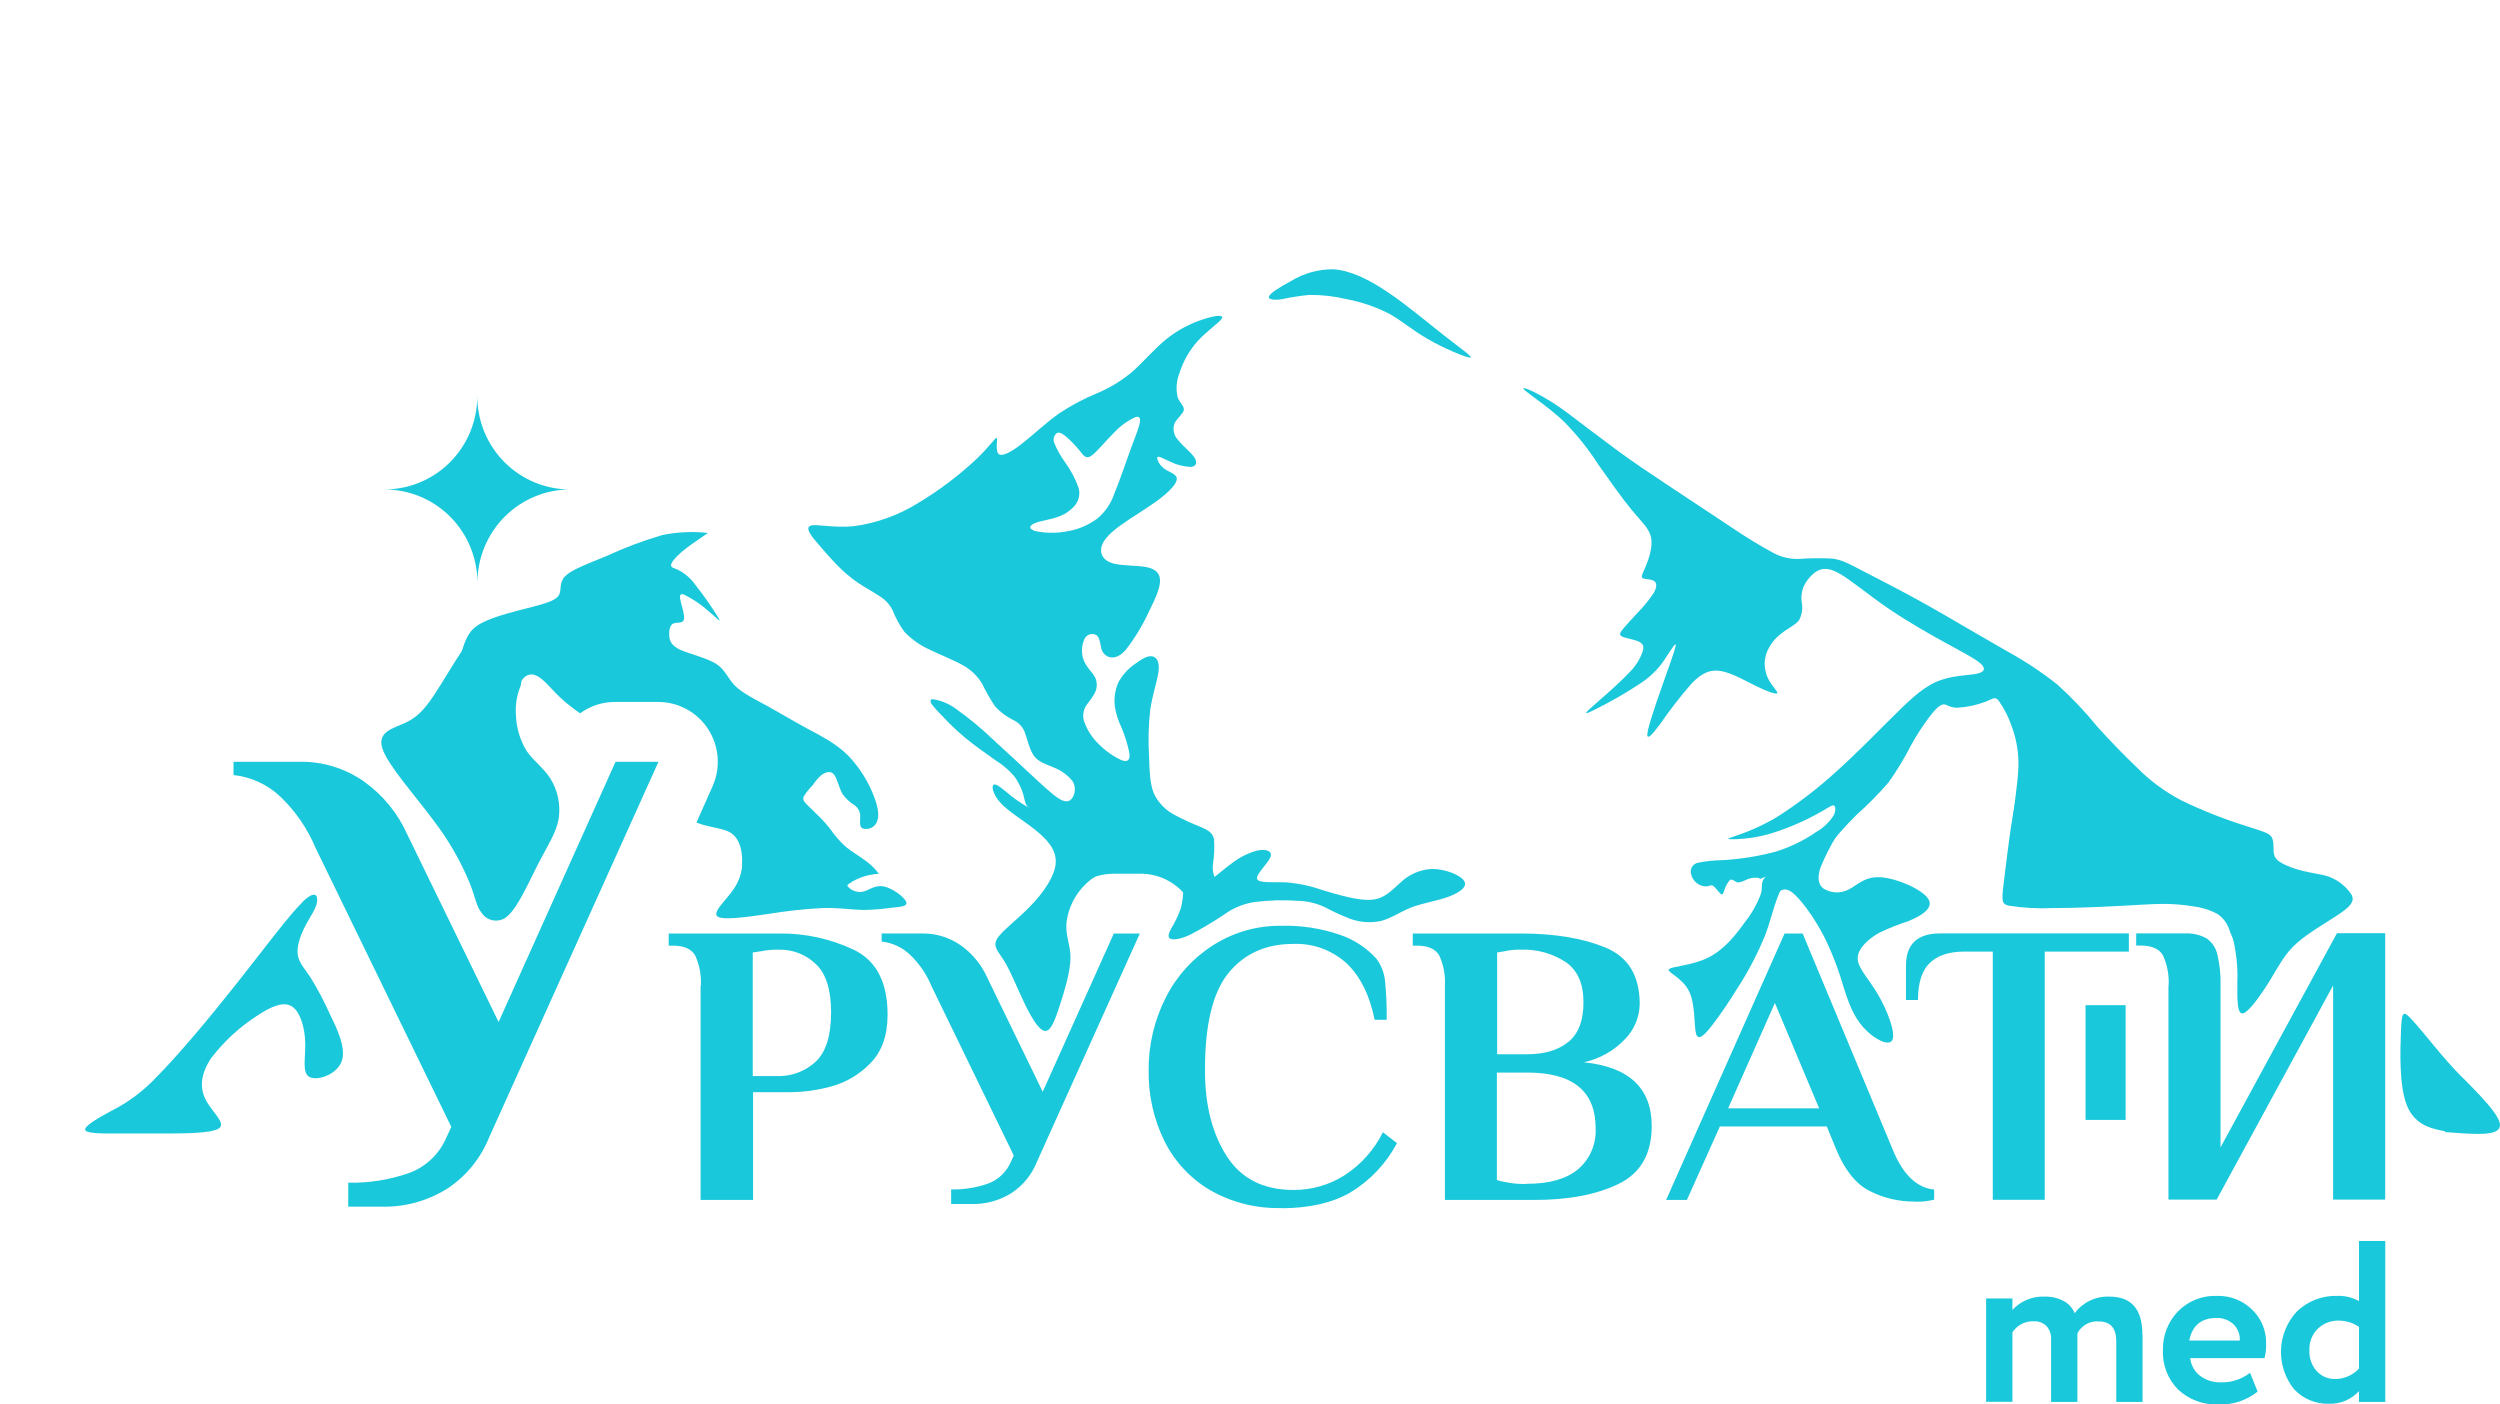 <svg width="518" height="291" viewBox="0 0 518 291" fill="none" xmlns="http://www.w3.org/2000/svg">
<g clip-path="url(#clip0_104_1568)">
<path fill-rule="evenodd" clip-rule="evenodd" d="M316.056 80.96C317.208 81.955 321.01 84.488 323.939 87.248C326.684 90.002 329.125 93.047 331.219 96.329C333.523 99.576 336.087 103.245 338.133 105.713C340.179 108.181 341.74 109.501 342.107 111.384C342.473 113.268 341.676 115.714 341.03 117.251C340.383 118.788 339.953 119.48 340.33 119.773C340.707 120.065 342.01 119.957 342.667 120.346C343.323 120.736 343.356 121.613 342.667 122.836C341.684 124.315 340.562 125.695 339.317 126.959C338.068 128.312 336.991 129.46 336.323 130.271C335.656 131.083 335.376 131.559 336.151 131.917C336.927 132.274 338.747 132.501 339.673 132.999C340.599 133.497 340.631 134.081 340.33 135.077C339.719 136.77 338.719 138.294 337.411 139.525C335.44 141.625 332.145 144.461 330.26 146.117C328.376 147.773 327.902 148.282 330.11 147.199C333.597 145.498 336.965 143.56 340.19 141.398C342.275 139.99 344.031 138.143 345.337 135.986C346.414 134.373 347.362 132.815 347.19 133.821C347.017 134.828 345.714 138.421 344.637 141.452C343.56 144.483 342.71 146.95 342.128 148.855C341.547 150.76 341.202 152.102 341.363 152.524C341.525 152.947 342.214 152.395 343.894 150.143C345.938 147.178 348.145 144.331 350.507 141.614C352.747 139.298 354.523 138.627 356.785 139.082C359.047 139.536 361.76 141.127 364.022 142.231C366.283 143.335 368.06 143.931 368.254 143.628C368.448 143.324 367.08 142.112 366.327 140.554C365.558 138.948 365.435 137.107 365.982 135.412C366.623 133.711 367.746 132.236 369.213 131.17C370.591 130.087 372.099 129.46 372.81 128.431C373.374 127.325 373.556 126.06 373.327 124.838C373.163 123.812 373.264 122.762 373.617 121.786C374.153 120.49 375.032 119.367 376.159 118.539C377.322 117.749 378.7 117.456 381.123 118.831C383.547 120.206 387.014 123.16 391.15 125.996C395.285 128.832 400.099 131.549 403.62 133.475C407.142 135.402 409.36 136.549 410.405 137.512C411.45 138.476 411.31 139.255 409.522 139.612C407.734 139.969 404.31 139.904 401.143 141.3C397.977 142.697 395.091 145.63 391.688 148.996C388.285 152.362 384.387 156.378 380.337 159.993C376.649 163.354 372.686 166.399 368.491 169.095C365.83 170.721 362.999 172.046 360.048 173.046C358.196 173.695 357.485 173.857 358.702 173.89C361.356 173.891 363.997 173.527 366.553 172.808C369.942 171.796 373.219 170.435 376.331 168.749C378.69 167.482 379.497 166.768 379.928 166.887C380.359 167.006 380.434 167.97 379.928 168.954C379.031 170.367 377.804 171.538 376.353 172.364C373.733 174.179 370.848 175.574 367.802 176.498C364.277 177.424 360.67 178 357.033 178.219C355.275 178.237 353.523 178.418 351.799 178.761C351.392 178.851 351.027 179.074 350.76 179.395C350.493 179.717 350.34 180.117 350.323 180.536C350.34 180.966 350.441 181.389 350.622 181.779C350.803 182.17 351.059 182.52 351.376 182.81C351.692 183.1 352.063 183.324 352.467 183.469C352.87 183.614 353.299 183.676 353.727 183.653C354.308 183.577 354.545 183.241 354.997 183.566C355.45 183.891 356.128 184.865 356.516 185.2C356.903 185.536 357 185.2 357.27 184.508C357.494 183.709 357.891 182.97 358.433 182.343C358.885 182.04 359.359 182.581 359.811 182.765C360.263 182.949 360.705 182.765 361.513 182.44C362.376 181.952 363.375 181.762 364.356 181.899C364.49 181.95 364.617 182.02 364.733 182.105C366.339 181.385 368.079 181.016 369.837 181.023H373.585C373.983 181.023 374.371 181.023 374.759 181.077C375.771 179.529 376.794 178.035 377.914 176.542C380.001 173.796 382.279 171.203 384.731 168.781C387.062 166.708 389.257 164.485 391.3 162.125C393.05 159.659 394.619 157.069 395.996 154.375C397.112 152.346 398.372 150.4 399.765 148.552C400.842 147.091 401.865 146.074 402.608 145.955C403.351 145.836 403.847 146.615 405.494 146.647C407.548 146.536 409.573 146.101 411.493 145.359C413.033 144.753 413.334 144.277 414.077 145.11C415.276 146.805 416.22 148.669 416.877 150.641C417.876 153.353 418.326 156.238 418.202 159.127C418.083 162.547 417.276 166.703 417.028 170.426C416.803 173.45 416.954 176.49 417.48 179.475C417.588 180.059 417.707 180.557 417.825 181.023H422.133C422.494 180.481 422.929 179.993 423.425 179.572C424.233 178.977 425.04 179.215 425.062 180.557C425.062 180.698 425.062 180.86 425.062 181.023H441.162H441.948H442.745H452.728C456.652 180.905 460.527 181.919 463.896 183.945C467.054 185.973 469.475 188.972 470.799 192.496L473.534 187.473C475 184.689 477.488 182.589 480.47 181.618L479.177 181.25C477.218 180.694 475.3 180 473.437 179.172C471.973 178.468 471.337 177.895 471.154 176.866C470.971 175.838 471.24 174.345 470.68 173.446C470.12 172.548 468.742 172.245 465.231 171.097C460.687 169.671 456.253 167.913 451.963 165.837C448.536 164.04 445.408 161.717 442.691 158.954C440.042 156.421 437.242 153.542 434.614 150.619C432.074 147.498 429.302 144.574 426.322 141.874C423.113 139.327 419.698 137.053 416.113 135.077L408.036 130.412C405.074 128.68 401.23 126.418 397.127 124.167C393.023 121.916 388.651 119.686 385.787 118.203C382.922 116.72 381.576 115.963 379.583 115.735C377.366 115.622 375.143 115.643 372.928 115.8C371.06 115.9 369.201 115.492 367.543 114.621C364.495 112.977 361.536 111.171 358.68 109.209C354.76 106.633 349.774 103.321 345.703 100.615C341.633 97.909 338.467 95.809 334.988 93.244C331.51 90.679 327.6 87.67 324.714 85.505C322.642 83.942 320.44 82.559 318.134 81.371C316.4 80.505 314.903 79.953 316.056 80.938V80.96ZM436.003 227.174L436.973 226.362V209.586H436.003V227.174ZM506.574 234.566C507.78 234.664 508.943 234.75 510.063 234.815C514.651 235.108 518.625 235.14 517.914 232.564C517.203 229.988 511.97 224.988 506.574 219.652V234.566Z" fill="#19C8DB"/>
<path d="M72.154 245.054C76.439 245.143 80.706 244.465 84.754 243.052C86.499 242.413 88.092 241.417 89.434 240.128C90.776 238.839 91.837 237.284 92.551 235.562L93.51 233.495L65.402 175.719C63.717 171.697 61.224 168.067 58.079 165.058C55.42 162.545 52.016 160.975 48.387 160.588V157.839H62.117C66.887 157.765 71.557 159.208 75.461 161.962C79.374 164.759 82.469 168.56 84.421 172.97L103.31 211.761L127.541 157.839H136.436L101.393 235.562C99.665 239.913 96.66 243.632 92.778 246.223C88.645 248.84 83.832 250.162 78.95 250.022H72.154V245.076V245.054ZM145.213 204.304C145.349 202.133 144.949 199.962 144.05 197.983C143.274 196.619 141.713 195.937 139.387 195.937H138.557V193.426H161.442C166.804 193.353 172.112 194.512 176.961 196.814C181.591 199.08 183.907 203.554 183.907 210.235C183.907 214.565 182.701 217.938 180.288 220.355C178.061 222.65 175.26 224.298 172.179 225.128C169.493 225.864 166.725 226.256 163.941 226.297H156.036V248.626H145.159V204.25L145.213 204.304ZM160.968 222.964C163.95 223.072 166.854 221.99 169.045 219.955C171.142 217.942 172.193 214.568 172.201 209.835C172.208 205.101 171.167 201.753 169.077 199.791C168.058 198.799 166.851 198.021 165.53 197.503C164.208 196.984 162.796 196.736 161.378 196.771C160.12 196.739 158.862 196.852 157.63 197.106L155.971 197.355V222.964H160.968ZM197.077 246.451C199.681 246.507 202.274 246.097 204.734 245.238C205.793 244.845 206.759 244.238 207.574 243.454C208.389 242.67 209.036 241.727 209.473 240.682L210.054 239.426L192.996 204.304C191.978 201.852 190.463 199.641 188.548 197.81C186.941 196.283 184.879 195.328 182.679 195.093V193.416H191.004C193.904 193.364 196.746 194.235 199.124 195.905C201.502 197.605 203.384 199.915 204.573 202.594L216.053 226.211L230.785 193.426H236.17L214.868 240.682C213.823 243.335 211.992 245.602 209.624 247.176C207.112 248.761 204.188 249.56 201.224 249.47H197.077V246.451ZM265.473 250.304C260.305 250.442 255.199 249.154 250.708 246.58C246.649 244.181 243.368 240.651 241.264 236.417C239.045 231.9 237.926 226.918 238.001 221.881C237.937 216.576 239.169 211.336 241.587 206.62C243.837 202.183 247.243 198.443 251.441 195.797C255.631 193.148 260.491 191.769 265.441 191.824C269.598 191.708 273.742 192.346 277.674 193.708C280.537 194.684 283.11 196.366 285.159 198.6C286.203 199.983 286.838 201.633 286.99 203.362C287.248 206.002 287.36 208.654 287.324 211.307H284.836C283.781 206.176 281.839 202.273 279.01 199.596C275.987 196.849 272.011 195.407 267.939 195.58C262.289 195.58 257.823 197.59 254.542 201.609C251.261 205.628 249.639 212.385 249.674 221.881C249.674 228.974 251.171 234.859 254.165 239.534C257.159 244.21 261.765 246.552 267.982 246.559C271.77 246.59 275.485 245.514 278.676 243.463C282.037 241.267 284.751 238.206 286.538 234.599L289.456 236.861C287.211 241.096 283.86 244.635 279.764 247.1C275.994 249.265 271.224 250.347 265.451 250.347L265.473 250.304ZM299.385 204.304C299.521 202.133 299.122 199.962 298.222 197.983C297.447 196.619 295.892 195.937 293.559 195.937H292.73V193.426H315.194C322.187 193.426 328.028 194.404 332.716 196.359C337.404 198.315 339.748 202.219 339.748 208.071C339.686 210.781 338.601 213.366 336.711 215.301C334.41 217.723 331.439 219.397 328.182 220.106C337.551 221.059 342.236 225.464 342.236 233.322C342.236 239.094 339.935 243.095 335.333 245.325C330.731 247.555 324.851 248.655 317.693 248.626H299.385V204.25V204.304ZM316.444 218.439C320.033 218.439 322.876 217.588 324.973 215.885C327.069 214.182 328.11 211.437 328.096 207.648C328.096 203.795 326.861 201.021 324.391 199.325C321.658 197.547 318.448 196.656 315.194 196.771C314.022 196.74 312.851 196.853 311.705 197.106L310.208 197.355V218.439H316.444ZM316.444 245.282C321.053 245.282 324.553 244.275 326.976 242.273C328.189 241.233 329.148 239.927 329.779 238.456C330.41 236.985 330.697 235.387 330.616 233.787C330.616 226.088 325.899 222.238 316.465 222.238H310.154V244.492C310.69 244.692 311.246 244.83 311.813 244.903C313.178 245.2 314.573 245.341 315.97 245.325L316.444 245.282ZM396.825 248.962C393.53 249.009 390.273 248.248 387.338 246.743C384.516 245.3 382.215 242.413 380.434 238.084L378.518 233.408H356.354L349.527 248.626H345.219L369.762 193.426H373.51L392.141 238.116C394.237 243.312 397.109 246.101 400.756 246.483V248.572C399.448 248.889 398.105 249.031 396.761 248.994L396.825 248.962ZM358.131 229.642H376.924L367.759 207.811L358.067 229.642H358.131ZM412.893 197.171H406.981C403.879 197.171 401.499 197.951 399.862 199.509C398.225 201.068 397.407 203.644 397.407 207.205H394.919V200.094C394.919 195.634 397.274 193.405 401.984 193.405H441.098V197.171H423.673V248.604H412.904V197.193L412.893 197.171ZM449.336 204.282C449.472 202.111 449.072 199.94 448.173 197.961C447.398 196.598 445.836 195.916 443.51 195.916H442.616V193.405H452.599C454.188 193.309 455.772 193.657 457.176 194.411C458.306 195.194 459.108 196.37 459.427 197.712C459.939 199.863 460.163 202.072 460.094 204.282V237.738L484.218 193.361H494.211V248.561H483.421V204.185L459.287 248.561H449.304V204.185L449.336 204.282Z" fill="#19C8DB"/>
<path fill-rule="evenodd" clip-rule="evenodd" d="M271.245 61.109C273.885 61.081 276.518 61.379 279.085 61.997C282.078 62.569 284.977 63.557 287.7 64.93C290.328 66.348 292.482 68.307 295.809 70.234C299.137 72.16 303.649 74.054 304.565 74.098C305.48 74.141 302.777 72.301 299.277 69.562C295.777 66.824 291.469 63.166 287.431 60.46C283.393 57.754 279.623 56.001 276.253 55.795C273.169 55.775 270.141 56.618 267.508 58.23C265.085 59.518 263.2 60.731 262.931 61.412C262.662 62.094 264.008 62.224 265.591 61.997C267.457 61.59 269.345 61.294 271.245 61.109Z" fill="#19C8DB"/>
<path fill-rule="evenodd" clip-rule="evenodd" d="M233.122 179.226C233.176 179.821 229.095 180.103 226.133 182.17C223.343 184.296 221.501 187.443 221.007 190.926C220.662 193.762 221.804 195.58 221.804 198.394C221.804 201.208 220.662 204.986 219.65 208.135C218.638 211.285 217.765 213.677 216.548 213.612C215.332 213.547 213.77 210.982 212.316 207.973C210.862 204.964 209.495 201.479 208.192 199.314C206.888 197.15 205.628 196.176 206.576 194.552C207.524 192.928 210.701 190.634 213.458 187.787C216.215 184.941 218.573 181.564 218.745 178.793C218.918 176.022 216.893 173.858 214.438 171.898C211.982 169.939 208.978 168.175 207.33 166.378C205.682 164.582 205.348 162.763 205.952 162.558C206.555 162.352 208.105 163.781 209.473 164.885C211.004 166.109 212.669 167.151 214.438 167.991C216.818 169.214 220.404 170.859 222.31 172.418C224.216 173.977 224.464 175.438 226.618 176.617C228.772 177.797 233.079 178.685 233.079 179.28L233.122 179.226Z" fill="#19C8DB"/>
<path fill-rule="evenodd" clip-rule="evenodd" d="M444.435 181.131C447.095 182.278 452.34 183.501 455.937 185.569C459.105 187.333 461.459 190.274 462.495 193.762C463.358 197.036 463.721 200.423 463.572 203.806C463.572 207.118 463.508 210.235 464.746 209.965C465.985 209.694 468.558 206.036 470.4 203.027C472.241 200.018 473.405 197.615 475.925 195.385C478.445 193.156 482.386 190.948 484.712 189.368C487.038 187.787 487.868 186.759 487.297 185.482C486.297 183.909 484.859 182.667 483.161 181.91C481.568 181.163 480.318 181.207 477.465 180.525C474.611 179.843 470.131 178.436 465.005 177.657C460.06 176.972 455.067 176.711 450.078 176.877C446.072 177.018 443.854 177.418 442.777 178.165C441.7 178.912 441.775 179.984 444.435 181.131Z" fill="#19C8DB"/>
<path fill-rule="evenodd" clip-rule="evenodd" d="M98.893 82.096C98.89 87.215 96.867 92.125 93.267 95.746C89.667 99.368 84.785 101.407 79.691 101.416C84.791 101.416 89.681 103.451 93.288 107.074C96.895 110.697 98.922 115.611 98.925 120.736C98.925 115.618 100.946 110.708 104.544 107.086C108.142 103.464 113.023 101.425 118.116 101.416C113.018 101.416 108.128 99.38 104.523 95.757C100.918 92.134 98.893 87.22 98.893 82.096Z" fill="#19C8DB"/>
<path fill-rule="evenodd" clip-rule="evenodd" d="M432.125 208.276H440.428V232.045H432.125V208.276Z" fill="#19C8DB"/>
<path fill-rule="evenodd" clip-rule="evenodd" d="M377.85 173.76C377.268 174.366 372.788 178.089 370.311 181.899C367.834 185.709 367.317 189.541 365.831 193.545C364.22 197.536 362.222 201.357 359.865 204.953C358.285 207.544 356.574 210.051 354.739 212.465C353.253 214.359 351.907 215.788 351.433 214.229C350.959 212.67 351.347 208.125 349.936 205.321C348.525 202.518 345.305 201.436 345.811 200.83C346.317 200.223 350.561 200.094 353.921 198.427C357.281 196.76 359.747 193.6 361.567 191.034C362.994 189.251 364.118 187.244 364.894 185.092C365.239 183.674 364.754 182.787 365.767 181.737C366.779 180.687 369.267 179.464 372.228 177.581C375.19 175.697 378.474 173.165 377.904 173.76H377.85Z" fill="#19C8DB"/>
<path fill-rule="evenodd" clip-rule="evenodd" d="M505.55 234.188C503.397 233.722 500.166 232.867 498.637 228.862C497.107 224.858 497.312 217.714 497.473 213.829C497.635 209.943 497.797 209.304 499.315 210.82C500.833 212.335 503.698 215.993 506.132 218.829C508.566 221.665 510.58 223.646 511.43 225.41C511.764 226.161 511.947 226.972 511.969 227.794C511.992 228.617 511.852 229.436 511.56 230.205C511.301 231.609 510.676 232.92 509.75 234.004C508.9 234.74 507.737 234.653 505.55 234.188Z" fill="#19C8DB"/>
<path fill-rule="evenodd" clip-rule="evenodd" d="M368.447 184.908C368.447 185.211 369.233 183.523 371.096 184.746C372.96 185.969 375.9 190.158 377.892 193.935C379.561 197.299 380.92 200.81 381.952 204.423C382.975 207.67 383.987 210.527 386.076 212.865C388.166 215.203 391.343 216.946 392.086 215.506C392.829 214.067 391.116 209.456 389.124 206.068C387.132 202.68 384.817 200.494 384.913 198.427C385.01 196.359 387.358 194.4 389.372 193.264C391.32 192.334 393.328 191.535 395.381 190.872C397.718 189.909 400.766 188.296 399.581 186.315C398.396 184.335 393.12 181.986 389.673 181.769C386.227 181.553 384.773 183.501 382.943 184.356C382.138 184.757 381.244 184.944 380.347 184.9C379.45 184.857 378.579 184.584 377.816 184.107C376.675 183.231 376.546 181.694 377.235 179.681C378.16 177.431 379.262 175.26 380.53 173.186C381.607 171.152 382.361 169.582 381.607 169.939C380.853 170.297 378.581 172.559 376.384 174.561C374.268 176.284 372.331 178.217 370.601 180.33C369.586 181.712 368.854 183.283 368.447 184.952V184.908Z" fill="#19C8DB"/>
<path fill-rule="evenodd" clip-rule="evenodd" d="M84 149.754C81.534 150.912 78.11 151.583 79.219 155.057C80.328 158.531 85.982 164.798 89.934 170.134C92.958 174.09 95.453 178.428 97.354 183.036C98.55 186.11 98.69 187.809 99.831 189.194C100.126 189.628 100.512 189.991 100.963 190.258C101.413 190.524 101.916 190.687 102.437 190.736C102.957 190.784 103.482 190.717 103.973 190.539C104.465 190.36 104.911 190.075 105.28 189.703C107.434 187.733 109.588 182.733 111.537 178.945C113.487 175.156 115.242 172.58 115.748 169.712C116.199 166.815 115.603 163.85 114.068 161.356C112.614 159.051 110.46 157.633 109.06 155.512C107.748 153.319 107.007 150.828 106.907 148.271C106.764 146.47 106.984 144.659 107.553 142.946C107.895 142.27 108.06 141.518 108.032 140.76C108.003 140.002 107.783 139.264 107.391 138.616C106.314 136.289 103.751 132.382 101.651 131.224C99.551 130.066 97.957 131.657 95.997 134.471C94.037 137.285 91.743 141.322 89.848 144.147C87.953 146.972 86.477 148.596 84.022 149.743L84 149.754Z" fill="#19C8DB"/>
<path fill-rule="evenodd" clip-rule="evenodd" d="M62.698 186.9C59.909 189.606 54.794 196.5 49.043 203.774C43.292 211.047 36.884 218.688 32.48 223.115C29.771 226.02 26.569 228.417 23.024 230.194C20.397 231.612 17.575 233.235 17.64 234.047C17.704 234.859 20.774 234.859 23.66 234.859H33.664C37.972 234.859 43.928 234.859 45.403 233.776C46.878 232.694 43.928 230.421 42.614 227.856C41.3 225.291 41.634 222.379 43.788 219.197C46.395 215.797 49.559 212.869 53.146 210.538C56.377 208.374 58.864 207.421 60.566 208.59C62.267 209.759 63.183 213.028 63.248 216.166C63.312 219.305 62.537 222.336 64.152 223.169C65.767 224.003 69.774 222.671 70.786 219.922C71.798 217.173 69.817 213.136 68.255 209.911C67.101 207.362 65.788 204.89 64.324 202.507C63.108 200.678 61.826 199.401 61.664 197.572C61.503 195.743 62.429 193.383 63.409 191.554C64.389 189.725 65.391 188.437 65.66 187.051C65.929 185.666 65.466 184.183 62.666 186.889L62.698 186.9Z" fill="#19C8DB"/>
<path fill-rule="evenodd" clip-rule="evenodd" d="M96.923 170.524C98.194 166.411 99.432 161.335 100.509 158.705C101.92 155.252 103.061 155.999 103.901 157.384C104.741 158.77 105.291 160.794 105.517 160.328C105.743 159.863 105.689 156.876 105.861 153.152C106.034 149.429 106.432 144.97 107.369 142.437C108.306 139.904 109.792 139.287 111.311 140.067C112.829 140.846 114.369 143.011 116.598 145.002C117.739 146.006 118.94 146.939 120.195 147.795C122.315 146.244 124.875 145.42 127.497 145.446H136.392C138.455 145.445 140.485 145.965 142.296 146.957C144.107 147.949 145.641 149.382 146.759 151.124C147.877 152.867 148.541 154.863 148.693 156.93C148.844 158.998 148.477 161.07 147.624 162.958L144.308 170.437C147.054 171.52 149.574 171.52 151.189 172.429C153.009 173.446 153.677 175.546 153.774 177.949C153.807 178.978 153.771 180.009 153.666 181.034H161.409C166.303 181.006 171.174 181.71 175.861 183.122C177.709 181.875 179.862 181.16 182.086 181.055C181.389 180.086 180.546 179.231 179.588 178.522C178.177 177.44 176.357 176.423 175.043 175.275C173.95 174.261 172.971 173.128 172.124 171.899C171.366 170.916 170.542 169.987 169.658 169.117C168.818 168.273 167.946 167.461 167.311 166.822C166.675 166.184 166.234 165.74 166.535 165.026C167.059 164.179 167.68 163.398 168.388 162.699C168.874 161.953 169.449 161.27 170.1 160.664C170.843 160.09 171.984 159.581 172.728 160.393C173.471 161.205 173.804 163.196 174.548 164.484C175.239 165.472 176.131 166.302 177.164 166.92C177.496 167.175 177.765 167.502 177.952 167.877C178.138 168.252 178.237 168.665 178.241 169.084C178.241 170.004 178.015 171.152 178.618 171.595C179.116 171.794 179.665 171.818 180.177 171.662C180.69 171.507 181.135 171.182 181.44 170.74C182.183 169.734 182.183 167.97 181.203 165.329C179.994 162.036 178.116 159.031 175.689 156.508C173.094 153.932 169.863 152.373 167.074 150.858C164.284 149.342 161.818 147.849 159.234 146.42C156.649 144.991 153.849 143.649 152.298 142.091C150.748 140.532 150.317 138.779 148.357 137.534C146.397 136.289 142.908 135.532 140.991 134.655C139.074 133.778 138.74 132.761 138.664 131.711C138.589 130.661 138.804 129.546 139.472 129.211C140.14 128.875 141.292 129.211 141.626 128.561C141.96 127.912 141.497 126.397 141.163 125.119C140.829 123.842 140.624 122.814 141.734 123.193C143.621 124.137 145.374 125.331 146.946 126.743C148.626 128.161 149.574 129.243 148.863 128.02C147.407 125.649 145.81 123.369 144.081 121.191C143.152 119.856 141.904 118.776 140.452 118.052C139.612 117.673 139.009 117.608 139.041 117.099C139.074 116.591 139.741 115.649 141.12 114.458C142.498 113.268 144.588 111.861 146.677 110.432C143.511 110.073 140.308 110.223 137.189 110.876C133.252 112.036 129.405 113.483 125.677 115.205C121.908 116.764 118.548 117.976 117.158 119.329C115.769 120.682 116.394 122.175 115.855 123.225C115.317 124.275 113.626 124.881 110.395 125.726C107.164 126.57 102.394 127.652 99.626 129.178C96.858 130.704 96.234 132.653 94.715 138.476C93.326 143.812 91.226 152.395 89.514 158.185C91.952 161.041 93.982 164.225 95.544 167.645L96.923 170.524Z" fill="#19C8DB"/>
<path fill-rule="evenodd" clip-rule="evenodd" d="M168.055 108.884C169.282 108.57 172.793 109.425 176.831 109.036C181.544 108.416 186.073 106.8 190.121 104.295C194.562 101.652 198.7 98.527 202.462 94.976C205.338 92.205 206.318 90.484 206.533 90.755C206.748 91.025 206.221 93.287 206.856 94.002C207.491 94.716 209.311 93.818 211.638 92.021C213.964 90.225 216.785 87.529 219.488 85.635C221.932 84.015 224.525 82.634 227.231 81.512C229.831 80.437 232.255 78.978 234.425 77.182C236.773 75.169 239.131 72.301 241.727 70.212C244.035 68.384 246.655 66.994 249.459 66.11C251.785 65.363 253.605 65.157 253.185 65.958C252.765 66.759 250.105 68.545 248.188 70.634C246.48 72.533 245.195 74.776 244.419 77.215C243.763 78.815 243.616 80.581 243.999 82.269C244.419 83.492 245.421 84.163 245.291 84.943C245.162 85.722 243.902 86.653 243.385 87.67C243.151 88.265 243.096 88.916 243.228 89.542C243.36 90.168 243.673 90.74 244.128 91.188C245.098 92.443 246.778 93.731 247.478 94.781C248.178 95.831 247.855 96.632 246.799 96.751C245.303 96.7 243.835 96.332 242.491 95.669C241.07 95.063 240.068 94.413 239.831 94.716C239.595 95.019 240.155 96.329 241.231 97.108C242.308 97.888 243.773 98.191 243.838 99.143C243.902 100.095 242.524 101.676 240.144 103.472C237.764 105.269 234.35 107.261 232.024 108.96C229.698 110.659 228.459 112.088 228.19 113.462C227.921 114.837 228.631 116.147 230.527 116.71C232.422 117.272 235.524 117.11 237.516 117.5C239.508 117.889 240.37 118.831 240.359 120.357C240.348 121.883 239.433 123.972 238.033 126.765C236.731 129.609 235.101 132.29 233.176 134.752C231.593 136.462 230.311 136.387 229.504 136.019C229.136 135.829 228.819 135.553 228.581 135.214C228.343 134.875 228.19 134.482 228.136 134.07C227.921 133.172 227.824 132.057 227.178 131.592C226.969 131.471 226.738 131.394 226.498 131.367C226.259 131.34 226.016 131.363 225.786 131.434C225.556 131.505 225.342 131.623 225.159 131.78C224.976 131.938 224.827 132.132 224.722 132.349C224.393 133.052 224.209 133.814 224.183 134.591C224.158 135.367 224.29 136.14 224.571 136.863C225.164 138.356 226.445 139.363 226.962 140.478C227.189 141.024 227.282 141.617 227.233 142.206C227.185 142.796 226.996 143.365 226.682 143.866C226.101 144.948 225.196 145.792 224.755 146.745C224.537 147.26 224.432 147.817 224.445 148.376C224.458 148.936 224.589 149.487 224.83 149.992C225.466 151.581 226.436 153.013 227.673 154.191C229.039 155.582 230.644 156.711 232.411 157.525C233.682 157.979 234.178 157.471 234.016 156.064C233.644 154.206 233.081 152.393 232.336 150.652C231.68 149.301 231.227 147.861 230.99 146.377C230.788 144.669 231.049 142.937 231.744 141.365C232.564 139.859 233.726 138.568 235.136 137.599C236.439 136.614 237.678 135.867 238.647 135.975C239.616 136.084 240.273 137.058 240.068 138.963C239.864 140.868 238.798 143.855 238.324 147.08C237.964 150.314 237.885 153.574 238.087 156.821C238.184 159.852 238.259 162.385 239.078 164.398C239.978 166.3 241.471 167.854 243.331 168.825C245.092 169.772 246.908 170.611 248.77 171.336C250.31 171.996 251.247 172.537 251.538 173.868C251.664 175.563 251.595 177.266 251.333 178.945C251.174 179.92 251.301 180.92 251.699 181.824C249.45 182.677 247.287 183.743 245.238 185.006C244.096 183.732 242.696 182.718 241.132 182.033C239.568 181.348 237.876 181.007 236.17 181.033H230.785C229.515 181.031 228.252 181.221 227.038 181.596C226.855 181.109 226.661 180.611 226.435 180.113C225.392 177.843 224.024 175.739 222.375 173.868C220.99 172.325 219.355 171.029 217.539 170.037C216.03 169.33 214.588 168.486 213.231 167.515C212.348 166.682 212.348 165.772 212.015 164.582C211.614 163.224 210.976 161.948 210.13 160.815C209.033 159.546 207.751 158.452 206.328 157.568C204.476 156.259 201.848 154.429 199.781 152.698C198.135 151.303 196.578 149.806 195.118 148.217C194.368 147.498 193.676 146.72 193.05 145.89C192.694 145.327 192.63 144.807 193.438 144.894C195.105 145.177 196.683 145.848 198.047 146.853C200.761 148.779 203.331 150.903 205.736 153.206C208.751 155.945 212.198 159.192 214.728 161.519C217.259 163.846 218.778 165.22 219.93 165.762C221.082 166.303 221.815 166 222.278 165.166C222.57 164.655 222.718 164.074 222.707 163.485C222.695 162.896 222.525 162.321 222.213 161.822C221.154 160.531 219.771 159.548 218.207 158.975C216.624 158.283 215.148 157.893 214.201 156.562C213.253 155.23 212.855 153.011 212.305 151.659C211.862 150.553 211.009 149.664 209.925 149.18C208.532 148.487 207.274 147.549 206.21 146.409C205.208 144.922 204.315 143.362 203.539 141.744C202.592 140.139 201.24 138.813 199.619 137.902C197.745 136.82 195.161 135.824 192.888 134.731C190.823 133.841 188.956 132.546 187.396 130.921C186.387 129.532 185.558 128.018 184.93 126.418C184.344 125.249 183.445 124.267 182.335 123.582C181.085 122.738 179.308 121.786 177.758 120.736C176.202 119.67 174.759 118.448 173.45 117.088C172.028 115.627 170.478 113.841 169.142 112.272C167.807 110.702 166.795 109.209 168.065 108.906L168.055 108.884ZM214.168 109.966C216.4 110.475 218.711 110.526 220.964 110.118C223.307 109.76 225.526 108.826 227.425 107.401C229.041 106.031 230.245 104.236 230.904 102.217C231.981 99.706 233.165 96.08 234.135 93.45C235.104 90.82 235.793 89.121 236.084 87.984C236.375 86.847 236.235 86.144 235.287 86.415C233.594 87.182 232.074 88.287 230.818 89.662C229.03 91.415 227.21 93.721 226.09 94.456C224.97 95.192 224.518 94.391 223.699 93.374C222.824 92.287 221.85 91.283 220.791 90.376C219.908 89.672 219.37 89.499 218.939 89.77C218.651 90.007 218.448 90.331 218.358 90.694C218.269 91.057 218.299 91.439 218.444 91.783C219.03 93.219 219.794 94.575 220.716 95.82C221.866 97.416 222.79 99.165 223.462 101.015C223.661 101.664 223.69 102.352 223.549 103.015C223.408 103.678 223.1 104.294 222.655 104.804C221.679 105.903 220.424 106.714 219.025 107.152C217.518 107.694 215.73 107.888 214.588 108.332C213.447 108.776 212.941 109.415 214.168 109.869V109.966Z" fill="#19C8DB"/>
<path fill-rule="evenodd" clip-rule="evenodd" d="M154.41 177.256C153.99 177.602 153.968 177.819 153.85 178.923C153.721 180.837 153.081 182.68 151.997 184.259C150.457 186.488 147.603 188.967 148.626 189.855C149.65 190.742 154.571 190.028 158.976 189.4C162.822 188.76 166.702 188.337 170.596 188.134C173.827 188.069 176.519 188.491 178.737 188.545C180.68 188.527 182.619 188.379 184.542 188.101C186.34 187.917 188.117 187.885 187.773 186.9C187.428 185.915 184.897 183.977 183.034 183.653C181.171 183.328 179.933 184.584 178.619 184.789C178.067 184.862 177.506 184.796 176.985 184.598C176.464 184.4 176.001 184.075 175.636 183.653C175.399 183.155 176.325 183.003 176.605 182.473C176.885 181.943 176.53 181.055 176.605 180.481C176.68 179.908 177.057 179.659 177.606 179.399C178.156 179.139 178.813 178.869 178.683 178.447C178.554 178.025 177.703 177.473 176.53 177.234C174.944 177.028 173.346 176.937 171.748 176.964C169.476 176.877 166.363 176.65 164.21 176.423C162.056 176.195 160.914 176.001 159.805 175.936C158.749 175.853 157.687 175.944 156.66 176.206C155.881 176.427 155.15 176.794 154.507 177.289L154.41 177.256Z" fill="#19C8DB"/>
<path fill-rule="evenodd" clip-rule="evenodd" d="M418.396 163.781C417.319 165.134 416.091 175.513 415.402 181.033C414.713 186.553 414.573 187.235 416.145 187.647C419.183 188.125 422.26 188.295 425.331 188.155C429.693 188.155 435.142 187.917 439.127 187.712C443.111 187.506 445.642 187.311 447.925 187.289C450.042 187.269 452.157 187.428 454.247 187.766C456.044 187.967 457.789 188.499 459.394 189.335C460.52 190.07 461.378 191.153 461.839 192.42C462.198 193.503 462.671 194.544 463.25 195.526C463.788 196.208 464.51 196.327 466.007 195.31C467.504 194.292 469.787 192.138 469.302 189.184C468.817 186.229 465.554 182.451 461.171 179.821C456.526 177.262 451.439 175.613 446.181 174.961C441.796 174.319 437.354 174.16 432.934 174.485C430.33 174.632 427.755 175.105 425.267 175.892C423.501 176.488 422.348 177.126 421.336 173.619C420.324 170.113 419.451 162.428 418.396 163.781Z" fill="#19C8DB"/>
<path fill-rule="evenodd" clip-rule="evenodd" d="M245.399 184.367C245.227 184.291 245.184 183.588 245.173 184.118C245.176 185.457 245.017 186.791 244.699 188.09C244.189 189.578 243.517 191.004 242.696 192.344C242.115 193.426 241.878 194.216 242.502 194.509C243.127 194.801 244.602 194.617 246.724 193.61C249.116 192.357 251.439 190.973 253.681 189.465C255.512 188.136 257.63 187.261 259.862 186.911C262.93 186.515 266.029 186.431 269.113 186.662C271.018 186.722 272.889 187.183 274.605 188.015C276.26 188.905 277.968 189.689 279.721 190.363C281.754 191.111 283.954 191.276 286.075 190.84C288.228 190.309 290.102 188.924 292.418 188.025C294.733 187.127 297.468 186.727 299.805 185.915C302.142 185.103 304.113 183.88 303.424 182.614C302.735 181.347 299.45 180.027 296.725 180.049C294.229 180.164 291.863 181.2 290.081 182.96C288.315 184.497 286.936 186.207 284.147 186.434C281.358 186.662 277.147 185.352 274.045 184.443C271.582 183.569 269.015 183.023 266.41 182.819C263.868 182.711 260.745 183.057 260.465 182.105C260.185 181.153 262.716 178.923 263.233 177.602C263.75 176.282 262.232 175.871 260.519 176.228C258.66 176.731 256.916 177.591 255.382 178.761C253.885 179.843 252.798 180.828 251.99 181.434C251.469 181.908 250.814 182.207 250.116 182.289C249.561 182.234 249.002 182.234 248.447 182.289C247.698 182.479 247.006 182.851 246.433 183.371C245.873 183.88 245.572 184.454 245.356 184.389L245.399 184.367Z" fill="#19C8DB"/>
<path d="M443.939 276.475V290.48H438.49V277.904C438.49 275.162 437.273 273.794 434.839 273.802C433.943 273.731 433.047 273.928 432.263 274.37C431.479 274.811 430.842 275.476 430.434 276.28C430.434 276.345 430.434 276.594 430.434 277.016C430.434 277.438 430.434 277.72 430.434 277.849V290.48H424.985V277.492C425.041 276.503 424.709 275.531 424.059 274.786C423.718 274.439 423.307 274.169 422.854 273.996C422.401 273.822 421.915 273.748 421.431 273.78C420.553 273.73 419.678 273.915 418.895 274.316C418.111 274.717 417.448 275.32 416.973 276.064V290.459H411.523V269.039H416.973V271.42C417.819 270.497 418.857 269.772 420.012 269.295C421.167 268.818 422.413 268.602 423.66 268.66C425.04 268.616 426.406 268.937 427.623 269.591C428.641 270.135 429.438 271.019 429.874 272.091C430.706 270.973 431.797 270.076 433.053 269.478C434.309 268.88 435.691 268.599 437.079 268.66C441.623 268.66 443.896 271.265 443.896 276.475H443.939ZM466.22 284.473L467.782 288.337C465.471 290.18 462.577 291.125 459.63 291C458.106 291.064 456.584 290.823 455.153 290.291C453.723 289.76 452.411 288.949 451.294 287.904C450.237 286.84 449.412 285.565 448.873 284.161C448.333 282.758 448.09 281.257 448.16 279.754C448.123 278.283 448.377 276.819 448.905 275.446C449.434 274.073 450.227 272.819 451.24 271.756C452.303 270.663 453.583 269.809 454.998 269.249C456.412 268.69 457.928 268.437 459.447 268.509C460.764 268.479 462.073 268.711 463.301 269.192C464.528 269.673 465.648 270.394 466.597 271.312C467.562 272.226 468.323 273.336 468.829 274.567C469.336 275.798 469.577 277.124 469.537 278.456C469.574 279.452 469.461 280.448 469.203 281.41H453.803C453.885 282.129 454.109 282.824 454.462 283.454C454.815 284.085 455.291 284.637 455.86 285.08C457.108 285.995 458.624 286.467 460.168 286.422C462.339 286.485 464.466 285.793 466.188 284.463L466.22 284.473ZM459.21 273.087C456.108 273.087 454.241 274.642 453.61 277.752H464.088C464.123 277.132 464.025 276.511 463.8 275.932C463.575 275.353 463.229 274.829 462.785 274.397C462.305 273.951 461.742 273.605 461.128 273.381C460.514 273.156 459.862 273.056 459.21 273.087ZM494.231 290.48H488.782V288.24C488.005 289.087 487.058 289.759 486.004 290.211C484.949 290.662 483.811 290.883 482.665 290.859C481.311 290.911 479.962 290.675 478.705 290.166C477.449 289.657 476.313 288.886 475.374 287.904C473.505 285.604 472.528 282.701 472.623 279.733C472.718 276.764 473.879 273.931 475.891 271.756C477.01 270.674 478.335 269.829 479.785 269.272C481.235 268.714 482.782 268.454 484.334 268.509C485.887 268.46 487.424 268.834 488.782 269.591V257.133H494.231V290.48ZM483.807 285.74C484.739 285.738 485.661 285.545 486.516 285.172C487.371 284.8 488.142 284.257 488.782 283.575V274.916C487.532 274.086 486.069 273.639 484.571 273.628C482.973 273.591 481.424 274.19 480.263 275.295C479.672 275.875 479.21 276.574 478.907 277.346C478.605 278.119 478.469 278.947 478.508 279.776C478.43 281.363 478.975 282.918 480.026 284.105C480.513 284.635 481.107 285.054 481.769 285.334C482.43 285.614 483.143 285.749 483.86 285.729L483.807 285.74Z" fill="#19C8DB"/>
</g>
<defs>
<clipPath id="clip0_104_1568">
<rect width="518" height="291" fill="white"/>
</clipPath>
</defs>
</svg>
